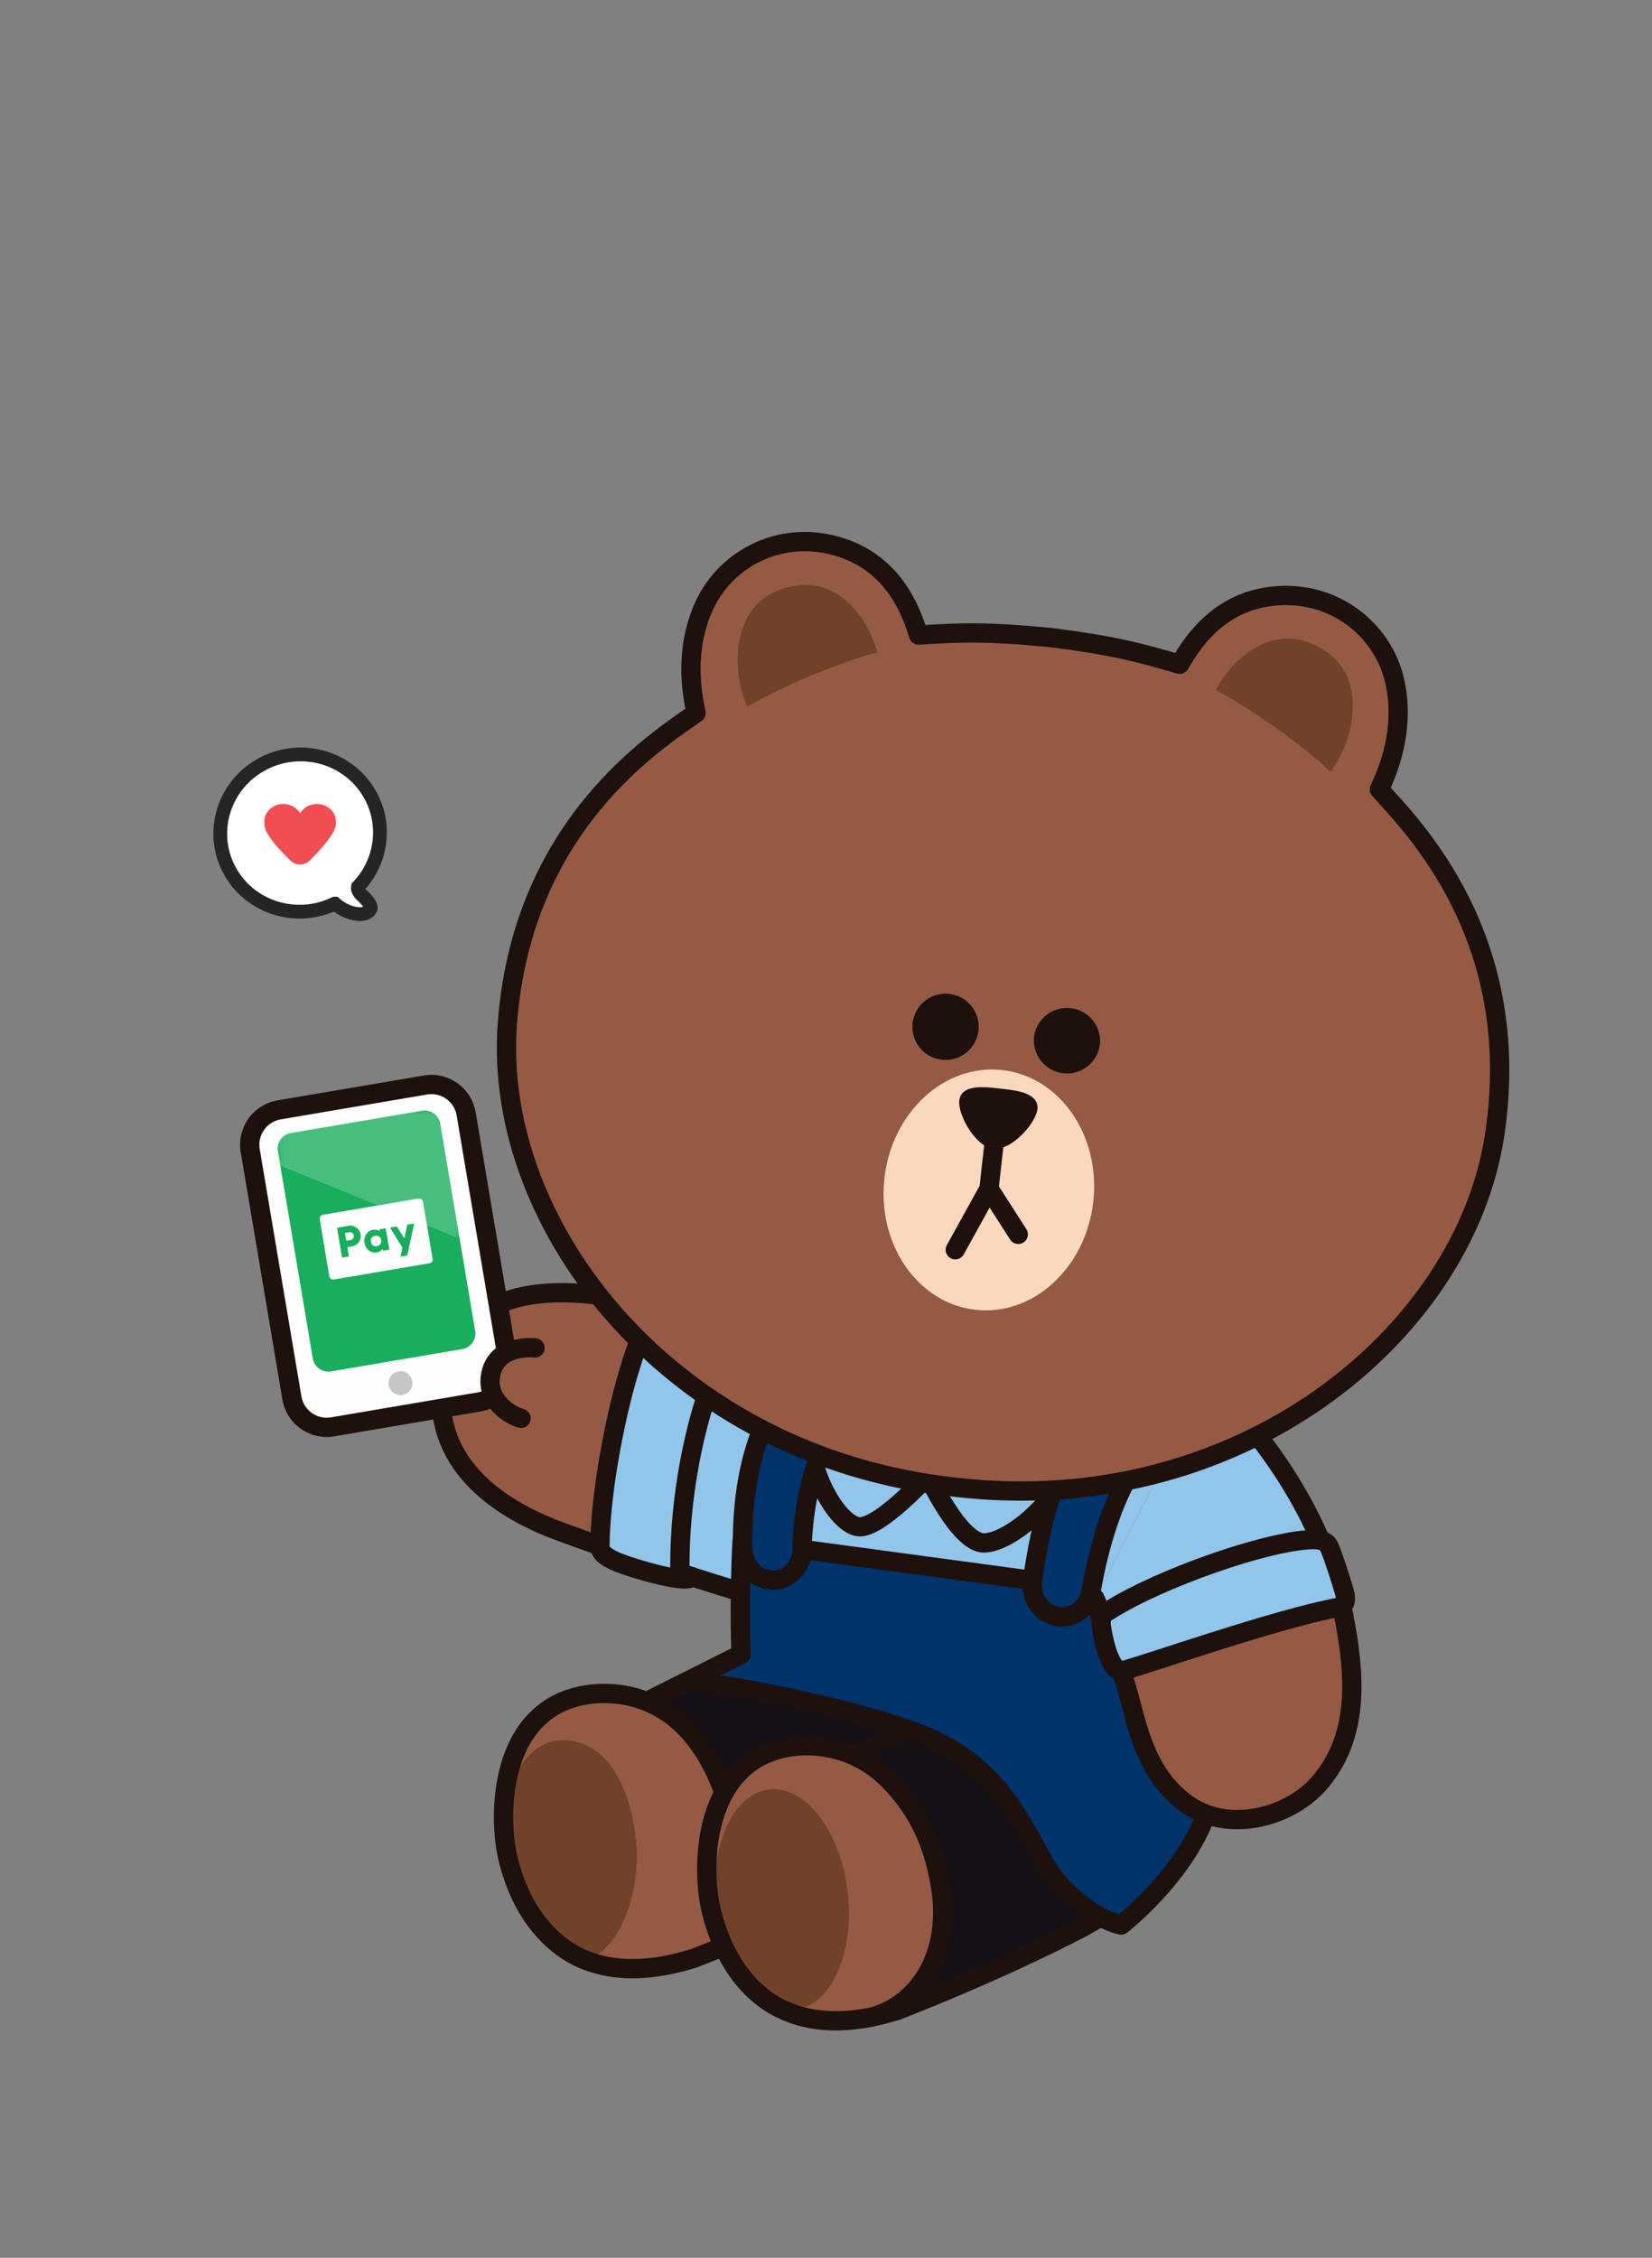 <svg xmlns="http://www.w3.org/2000/svg" xmlns:xlink="http://www.w3.org/1999/xlink" width="300" height="410" viewBox="0 0 300 410">
    <rect x="0" y="0" width="300" height="410" fill="#808080" stroke="none"/>
    <defs>
        <path id="a" d="M.229.828h33.042v23.274H.23z"/>
    </defs>
    <g fill="none" fill-rule="evenodd">
        <path fill="#945A43" d="M145.186 292.209s-18.801-5.075-43.234-14.006c-21.314-7.79-24.81-21.799-19.8-33.136 6.87-15.55 32.252-11.715 56.957-.42"/>
        <path fill="#92C5EA" d="M125.745 286.344c-.006.006-.014.007-.017.011 11.835 3.797 19.457 5.854 19.457 5.854l-6.072-47.562c-1.975-.901-3.951-1.75-5.924-2.55-6.097 10.664-9.955 28.098-9.711 43.468l2.267.78z"/>
        <path stroke="#1D100D" stroke-linecap="round" stroke-linejoin="round" stroke-width="3.5" d="M145.186 292.209s-18.801-5.075-43.234-14.006c-21.314-7.79-24.81-21.799-19.8-33.136 6.87-15.55 32.252-11.715 56.957-.42"/>
        <path fill="#FEFEFE" d="M86.96 254.593l-26.552 4.514c-3.497.592-6.812-1.757-7.398-5.251l-7.572-44.909a6.433 6.433 0 0 1 5.268-7.403l26.55-4.513c3.497-.593 6.81 1.757 7.398 5.25l7.57 44.909c.59 3.494-1.768 6.808-5.265 7.403"/>
        <path fill="#19AD5E" d="M83.935 244.986l-23.82 4.049a2.873 2.873 0 0 1-3.31-2.35l-6.34-37.615a2.88 2.88 0 0 1 2.356-3.312l23.816-4.048a2.866 2.866 0 0 1 3.309 2.348l6.342 37.618a2.877 2.877 0 0 1-2.353 3.31"/>
        <path stroke="#1D100D" stroke-linecap="round" stroke-linejoin="round" stroke-width="3.5" d="M86.96 254.593l-26.552 4.514c-3.497.592-6.812-1.757-7.398-5.251l-7.572-44.909a6.433 6.433 0 0 1 5.268-7.403l26.55-4.513c3.497-.593 6.81 1.756 7.398 5.25l7.57 44.909c.59 3.494-1.768 6.808-5.265 7.403z"/>
        <path fill="#C7C6C4" d="M74.865 250.802a2.17 2.17 0 0 1-1.778 2.498 2.167 2.167 0 0 1-2.498-1.77 2.175 2.175 0 0 1 1.779-2.5c1.18-.2 2.297.592 2.497 1.772"/>
        <g transform="translate(50.196 200.842)">
            <mask id="b" fill="#fff">
                <use xlink:href="#a"/>
            </mask>
            <path fill="#FEFEFE" fill-opacity=".2" d="M29.75 3.216A2.863 2.863 0 0 0 26.444.868L2.624 4.916A2.876 2.876 0 0 0 .268 8.228l.44 2.612 32.563 13.262L29.75 3.216z" mask="url(#b)"/>
        </g>
        <path fill="#FEFEFE" d="M78.001 229.396l-17.392 2.96a.693.693 0 0 1-.798-.566l-1.754-10.396a.693.693 0 0 1 .568-.796l17.393-2.958a.69.69 0 0 1 .797.565l1.751 10.395a.688.688 0 0 1-.565.796"/>
        <path fill="#19AD5E" d="M64.237 224.36c-.068-.395-.398-.653-.782-.587l-.814.14.235 1.398.817-.14c.38-.065.61-.416.544-.812m1.244-.21c.175 1.033-.516 2.004-1.59 2.187l-.818.14.26 1.526a.192.192 0 0 1-.153.213l-.88.148a.186.186 0 0 1-.213-.151l-.854-5.07a.186.186 0 0 1 .152-.214l1.877-.32c1.07-.182 2.044.506 2.219 1.541M69.207 225.191c-.098-.582-.55-.88-1.084-.787-.536.088-.868.522-.765 1.104.097.583.545.88 1.08.789.54-.09.864-.522.769-1.106m.852-2.042l.623 3.692a.098.098 0 0 1-.08.112l-.971.163a.094.094 0 0 1-.112-.08l-.048-.267c-.204.338-.557.582-1.076.67-1.022.173-2.011-.577-2.204-1.734-.194-1.157.491-2.192 1.51-2.366.522-.09.932.024 1.239.276l-.048-.267a.1.1 0 0 1 .083-.112l.972-.168c.051-.007.105.026.112.08M73.941 222.493l-.516 2.406-1.306-2.097a.158.158 0 0 0-.164-.075l-.992.17a.1.1 0 0 0-.068.149l2.18 3.497-.326 1.511a.1.1 0 0 0 .114.116l.991-.168a.163.163 0 0 0 .13-.127l1.192-5.56a.096.096 0 0 0-.112-.117l-.991.17a.16.16 0 0 0-.132.125"/>
        <path fill="#945A43" d="M94.625 257.566c-1.617-.423-6.587-3.015-5.47-8.156.992-4.567 6.069-4.828 8.005-4.64"/>
        <path stroke="#1D100D" stroke-linecap="round" stroke-linejoin="round" stroke-width="3.5" d="M94.625 257.566c-1.617-.423-6.587-3.015-5.47-8.156.992-4.567 6.069-4.828 8.005-4.64"/>
        <path fill="#92C5EA" d="M133.411 241.695c-6.229 10.626-10.179 28.312-9.937 43.87l2.269.779c-1.17 1.556-12.609-2.087-14.303-2.964-.92-.479-2.5-1.222-2.49-2.581.075-12.969 5.11-36.446 10.326-43.788"/>
        <path stroke="#1D100D" stroke-linecap="round" stroke-linejoin="round" stroke-width="3.5" d="M119.276 237.012c-5.218 7.341-10.248 30.816-10.327 43.787-.009 1.358 1.568 2.103 2.49 2.581 1.692.876 13.134 4.519 14.303 2.966M123.477 285.567c-.246-15.56 3.704-33.247 9.935-43.87"/>
        <path fill="#945A43" d="M134.643 300.4l-17.217 8.59-.01.013c-4.443-1.796-9.2-1.805-12.924-.799-13.661 3.688-14.003 21.113-12.38 28.652a33.92 33.92 0 0 0 2.36 7.079c2.15 4.758 5.873 9.184 10.62 11.473 5.02 2.405 11.803 3.078 20.98.18 0 0 1.927-.74 5.068-2.021l.244-.161c.197.434.42.866.645 1.314.126.265.278.533.43.797.045.1.115.211.171.31 2.027 3.537 5.02 6.95 9.37 9.05 0 0 .016.013.027 0 4.998 2.407 11.778 3.078 20.955.182 0 0 17.973-6.897 33.586-15.052 2.854-1.485 16.908-9.025 21.638-19.07 2.607-5.521 3.743-13.978 4.199-21.682"/>
        <path fill="#92C5EA" d="M222.405 309.255c.574-9.667.083-18.145.083-18.145l-8.344-40.116-66.748-1.587-12.122 23.908c-1.287 15.207-.63 27.084-.63 27.084"/>
        <path fill="#161118" d="M192.222 341.984c-5.452-6.94-9.35-21.712-25.53-27.254-14.504-4.97-29.984-7.945-41.636-9.558l-7.63 3.832c-.003.003 3.593 1.26 6.844 4.521 3.23 3.242 5.595 7.57 7.195 12.076v.006c1.974-3.457 4.738-6.53 9.94-7.935 5.805-1.566 13.87-.605 19.872 5.398 6.581 6.584 8.513 13.523 9.496 19.272 2.197 12.85-4.333 21.788-12.383 23.914 1.458-.3 2.988-.692 4.592-1.197 0 0 17.973-6.897 33.583-15.053.272-.139 2.855-1.64 3.307-1.882-1.912-1.14-5.423-3.304-7.65-6.14"/>
        <path fill="#71422A" d="M115.53 334.473c-1.141-11.399-6.27-19.043-14.11-18.419-5.352.43-9.17 6.631-9.978 14.331.03 2.486.295 4.741.67 6.47a33.901 33.901 0 0 0 2.36 7.08c2.15 4.757 5.875 9.184 10.62 11.474.335.16.685.313 1.04.458 6.114-.95 10.33-12.126 9.398-21.394M153.92 343.375c1.341 11.052-2.896 20.733-9.471 21.613-.209.028-1.118.1-2.419-.112-.016.014-.029 0-.029 0-4.35-2.099-7.344-5.51-9.372-9.05-.057-.098-.126-.21-.169-.308a41.344 41.344 0 0 1-.43-.799c-.857-2.237-1.625-5.484-1.947-8.142-1.341-11.051 2.896-20.718 9.47-21.598 6.588-.883 13.009 7.357 14.367 18.396"/>
        <path stroke="#1D100D" stroke-linecap="round" stroke-linejoin="round" stroke-width="3.5" d="M165 314.16l-9.066 4.252M158.307 366.28c8.098-2.087 14.662-10.997 12.458-23.894-.98-5.745-2.964-12.733-9.496-19.266-6-6.006-14.06-7.013-19.864-5.448-13.666 3.69-14.008 21.113-12.384 28.654a33.9 33.9 0 0 0 2.363 7.08c.197.433.42.866.645 1.313.126.266.278.533.43.8.045.097.117.209.171.307 2.027 3.54 5.02 6.951 9.37 9.05 0 0 .017.014.027 0 4.998 2.407 11.778 3.079 20.955.183 0 0 13.764-5.278 27.658-12.066a237.186 237.186 0 0 0 5.93-2.987c.272-.141 2.84-1.63 3.302-1.883"/>
        <path stroke="#1D100D" stroke-linecap="round" stroke-linejoin="round" stroke-width="3.5" d="M131.14 353.57c-3.141 1.281-5.067 2.018-5.067 2.018-9.177 2.898-15.96 2.225-20.982-.183-4.746-2.286-8.47-6.712-10.62-11.47a33.872 33.872 0 0 1-2.359-7.076c-1.623-7.542-1.281-24.969 12.38-28.656 5.81-1.567 13.784-.692 19.778 5.324 3.291 3.306 5.595 7.546 7.195 12.052"/>
        <path fill="#003369" d="M125.06 305.171c11.648 1.496 29.614 5.16 40.957 9.305 18.301 6.688 20.67 21.35 26.206 27.508 5.968 6.645 11.394 7.599 11.394 7.599s14.493-11.304 16.578-24.67c0 0 .752-3.39 1-4.9.577-3.504.932-7.212 1.142-10.758v-.043c-2.623-.126-6.464-.831-9.379-2.29-6.076-3.04-12.425-6.987-14.48-18.442l-63.655-8.593-.07-.012c-.582 11.493-.178 20.525-.178 20.525l-16.539 8.293"/>
        <path stroke="#1D100D" stroke-linecap="round" stroke-linejoin="round" stroke-width="3.5" d="M125.06 305.171c11.648 1.496 29.614 5.16 40.957 9.305 18.301 6.688 20.67 21.35 26.206 27.508 5.968 6.645 11.394 7.599 11.394 7.599s14.493-11.304 16.578-24.67c0 0 .752-3.39 1-4.9.577-3.504.932-7.212 1.142-10.758v-.043c-2.623-.126-6.464-.831-9.379-2.29-6.076-3.04-12.425-6.987-14.48-18.442l-63.655-8.593-.07-.012c-.582 11.493-.178 20.525-.178 20.525l-16.539 8.293"/>
        <path fill="#945A43" d="M198.842 290.261c2.803 6.504 5.03 13.237 6.802 20.09 1.728 6.711 3.975 13.053 10 17.335 7.215 5.14 18.121 2.569 23.765-3.689.186-.207.382-.442.568-.663 7.033-8.546 6.051-19.626 4.047-29.924-3.248-16.625-12.876-31.049-24.627-42.873"/>
        <path fill="#92C5EA" d="M201.522 292.394c7.718-4.957 35.276-11.549 36.91-11.836.192-.035 1.353-.345 1.545-.334-4.666-11.16-12.056-21.109-20.58-29.685l-20.555 39.723c.475 1.106.912 2.23 1.358 3.35.305-.488.768-.862 1.322-1.218"/>
        <path stroke="#1D100D" stroke-linecap="round" stroke-linejoin="round" stroke-width="3.5" d="M198.842 290.261c2.803 6.504 5.03 13.237 6.802 20.09 1.728 6.711 3.975 13.053 10 17.335 7.215 5.14 18.121 2.569 23.765-3.689.186-.207.382-.442.568-.663 7.033-8.546 6.051-19.626 4.047-29.924-3.248-16.625-12.876-31.049-24.627-42.873"/>
        <path fill="#92C5EA" d="M203.683 303.434c4.351-1.075 27.44-9.29 39.4-11.564 1.413-.269 1.402-1.613 1.024-2.88-.789-2.667-2.056-6.605-2.77-8.185-.415-.919-1.581-1.287-3.237-1.22-8.278.33-27.248 6.963-36.578 12.808-.958.6-1.563.821-1.563 2.315 0 1.008.65 3.999 1.172 5.476.431 1.223 1.46 3.518 2.552 3.25"/>
        <path stroke="#1D100D" stroke-linecap="round" stroke-linejoin="round" stroke-width="3.5" d="M203.683 303.434c4.351-1.075 27.44-9.29 39.4-11.564 1.413-.269 1.402-1.613 1.024-2.88-.789-2.667-2.056-6.605-2.77-8.185-.415-.919-1.581-1.287-3.237-1.22-8.278.33-27.248 6.963-36.578 12.808-.958.6-1.563.821-1.563 2.315 0 1.008.65 3.999 1.172 5.476.431 1.223 1.46 3.518 2.552 3.25zM168.509 267.925v.007s5.68 12.285 10.169 12.26c3.756-.022 11.3-5.33 15.058-12.982"/>
        <path stroke="#1D100D" stroke-linecap="round" stroke-linejoin="round" stroke-width="3.5" d="M147.27 261.523c-.126 6.364 4.959 15.388 8.702 15.726 3.74.337 12.537-9.318 12.537-9.318"/>
        <path fill="#003369" d="M212.59 249.992c-15.055-.333-22.25 16.91-25.036 36.652-.476 3.362 1.17 5.967 4.045 6.822 2.877.854 6.019-1.5 6.47-4.134 3.31-19.334 11.345-33.998 25.197-34.1"/>
        <path stroke="#1D100D" stroke-linecap="round" stroke-linejoin="round" stroke-width="3.5" d="M212.59 249.992c-15.055-.333-22.25 16.91-25.036 36.652-.476 3.362 1.17 5.967 4.045 6.822 2.877.854 6.019-1.5 6.47-4.134 3.31-19.334 11.345-33.998 25.197-34.1"/>
        <path fill="#003369" d="M156.168 240.96c-13.804 5.715-21.55 19.886-21.334 39.834.035 3.392 2.058 5.72 5.03 6.132 2.973.41 5.724-2.394 5.773-5.066.362-19.62 9.176-30.973 21.874-37.331"/>
        <path stroke="#1D100D" stroke-linecap="round" stroke-linejoin="round" stroke-width="3.5" d="M156.168 240.96c-13.804 5.715-21.55 19.886-21.334 39.834.035 3.392 2.058 5.72 5.03 6.132 2.973.41 5.724-2.394 5.773-5.066.362-19.62 9.176-30.973 21.874-37.331"/>
        <path fill="#945A43" d="M250.493 143.36c1.719-3.643 4.634-10.926 2.86-19.346-1.91-9.085-10.261-16.409-20.998-15.849-10.193.529-15.384 7.62-18.127 12.463-7.183-2.098-11.752-3.378-23.467-4.857-11.753-1.147-16.493-.91-23.96-.454-1.606-5.326-5.095-13.389-14.922-16.159-10.35-2.916-20.113 2.376-23.983 10.813-3.594 7.826-2.353 15.565-1.487 19.5-7.111 5.077-31.682 20.292-34.29 56.636-2.63 36.7 29.93 78.405 81.296 83.952 51.4 6.035 92.447-27.472 98.002-63.885 5.489-36.024-15.108-56.292-20.924-62.814"/>
        <path fill="#71422A" d="M240.698 118.225c8.008 5.3 4.877 16.889.903 21.953 0 0-3.205-3.272-10.035-8.095-6.833-4.82-10.768-6.738-10.768-6.738 2.069-4.339 10.03-13.65 19.9-7.12M141.451 107.156c-8.98 3.405-8.48 15.398-5.718 21.214 0 0 3.844-2.486 11.573-5.684 7.726-3.197 11.982-4.201 11.982-4.201-1.057-4.687-6.775-15.526-17.837-11.33"/>
        <path stroke="#1D100D" stroke-linecap="round" stroke-linejoin="round" stroke-width="3.5" d="M250.493 143.36c1.719-3.643 4.634-10.926 2.86-19.346-1.91-9.085-10.261-16.409-20.998-15.849-10.193.529-15.384 7.62-18.127 12.463-7.183-2.098-11.752-3.378-23.467-4.857-11.753-1.147-16.493-.91-23.96-.454-1.606-5.326-5.095-13.389-14.922-16.159-10.35-2.916-20.113 2.376-23.983 10.813-3.594 7.826-2.353 15.565-1.487 19.5-7.111 5.077-31.682 20.292-34.29 56.636-2.63 36.7 29.93 78.405 81.296 83.952 51.4 6.035 92.447-27.472 98.002-63.885 5.489-36.024-15.108-56.292-20.924-62.814z"/>
        <path fill="#FAD8BE" d="M198.541 218.2c-1.341 12.025-10.923 20.823-21.394 19.655-10.474-1.168-17.88-11.864-16.539-23.883 1.339-12.023 10.92-20.824 21.394-19.653 10.471 1.168 17.878 11.86 16.54 23.882"/>
        <path stroke="#1D100D" stroke-linecap="round" stroke-linejoin="round" stroke-width="3.5" d="M179.6 215.87l5.314 8.286m-11.439 2.797l6.125-11.083 1.21-10.856"/>
        <path fill="#1D100D" d="M180.406 208.611c-3.456-.384-6.936-6.945-6.09-9.32.85-2.372 4.563-1.916 7.309-1.61 2.746.307 6.47.677 6.775 3.18.307 2.504-4.54 8.135-7.994 7.75M199.743 189.59a6.018 6.018 0 0 1-6.641 5.31 6.017 6.017 0 0 1-5.314-6.643 6.016 6.016 0 0 1 11.955 1.333M177.69 187.13a6.016 6.016 0 0 1-6.643 5.31 6.011 6.011 0 0 1-5.311-6.643 6.013 6.013 0 0 1 6.64-5.31 6.014 6.014 0 0 1 5.315 6.643"/>
        <g>
            <path fill="#FFF" stroke="#262424" stroke-width="2.5" d="M60.8 164.09c.69.62 1.495 1.11 2.417 1.469 1.791.698 3.293.537 3.933-.267.427-.536-.002-1.4-1.288-2.59-.668-.593-.955-1.144-.861-1.653 4.31-4.484 5.343-11.367 2.081-16.955-3.978-6.813-12.836-9.12-19.784-5.153-6.95 3.968-9.358 12.708-5.38 19.521 3.808 6.521 12.086 8.914 18.882 5.628z"/>
            <path fill="#F04E52" d="M54.578 147.592h-.156c-.595-.952-1.707-1.592-2.98-1.592-1.901 0-3.442 1.425-3.442 3.183 0 .102.005.203.015.302-.19 1.268 1.388 3.53 4.732 6.788a2.495 2.495 0 0 0 3.507-.025c3.317-3.325 4.896-5.594 4.735-6.806.007-.086.011-.172.011-.259 0-1.758-1.54-3.183-3.441-3.183-1.274 0-2.386.64-2.981 1.592z"/>
        </g>
    </g>
</svg>

